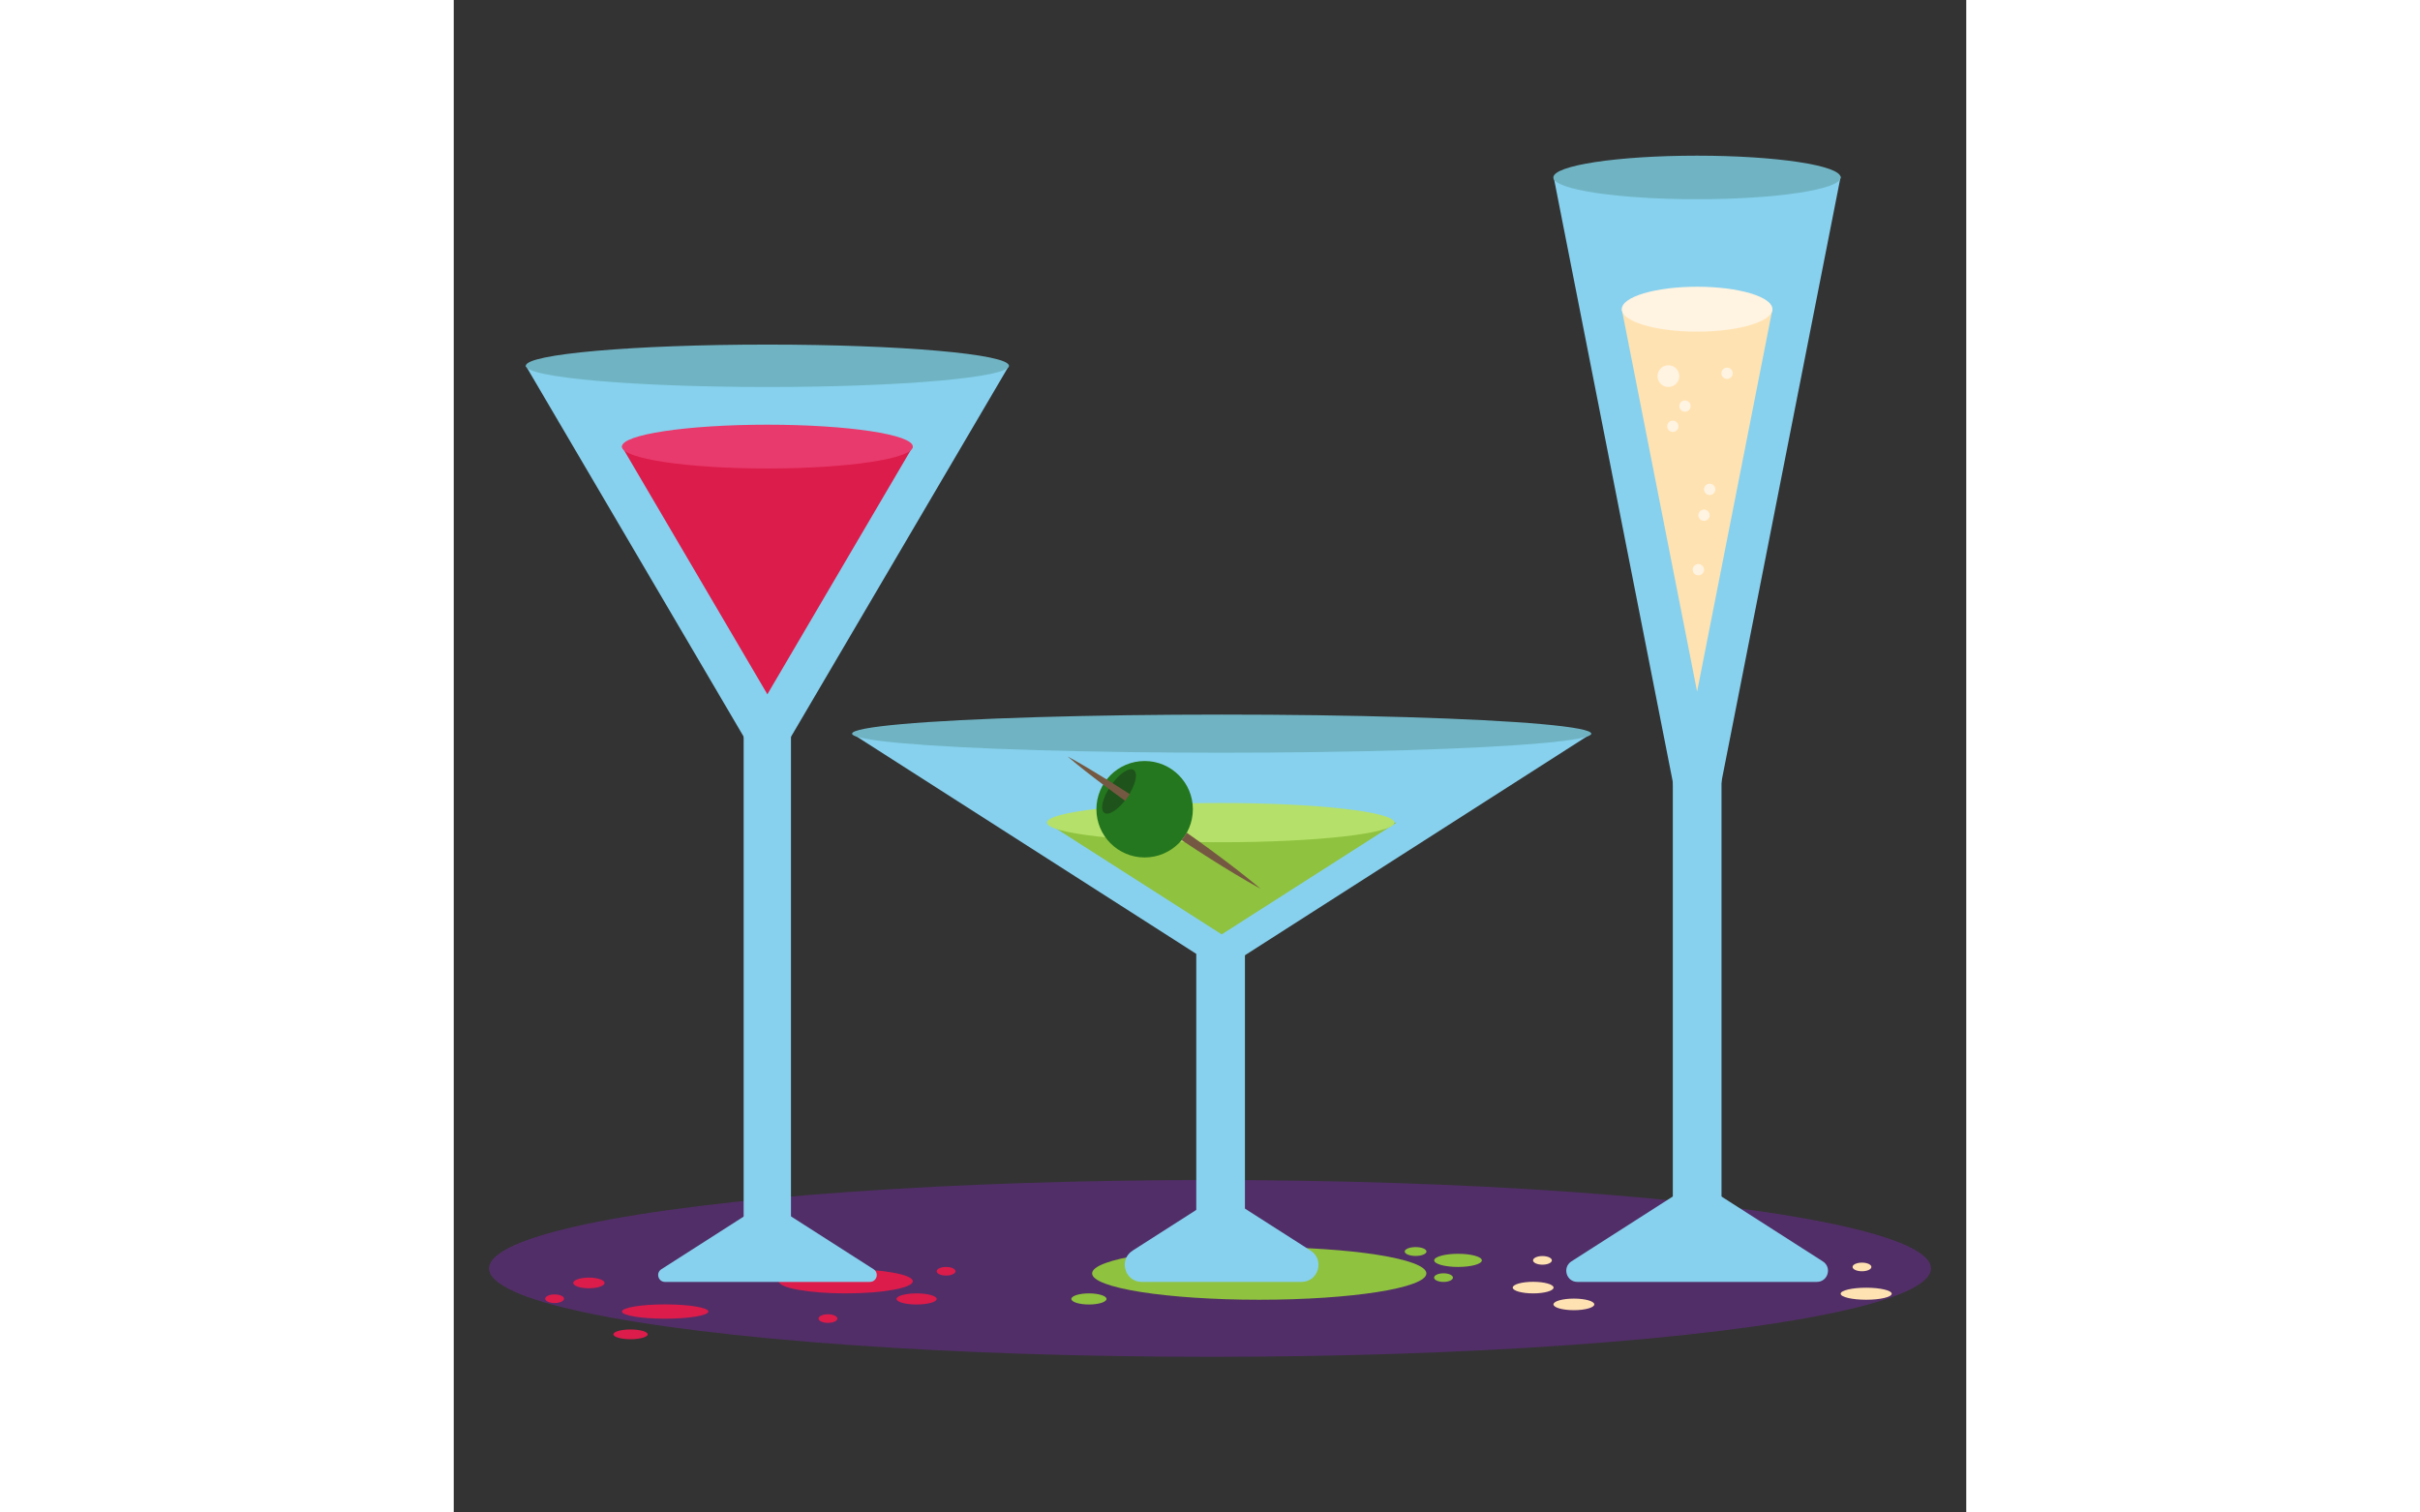 <?xml version="1.0" encoding="utf-8"?>
<!-- Generator: Adobe Illustrator 25.4.1, SVG Export Plug-In . SVG Version: 6.00 Build 0)  -->
<svg version="1.1" id="Layer_1" xmlns="http://www.w3.org/2000/svg" xmlns:xlink="http://www.w3.org/1999/xlink" width="128" height="80"
	 viewBox="0 0 133.3 133.3" style="enable-background:new 0 0 133.3 133.3;" xml:space="preserve">
<rect x="0" y="0" width="133.3" height="133.3" fill="#333333" stroke="none"/>
<style type="text/css">
	.st1{fill:#492960;}
	.st2{opacity:0.66;fill:#612D82;}
	.st3{fill:#8FC23F;}
	.st4{fill:#DC1C4B;}
	.st5{fill:#87D1EE;}
	.st6{fill:#FFE2B1;}
	.st7{fill:#70B4C4;}
	.st8{fill:#E83A6C;}
	.st9{fill:#FFF3E1;}
	.st10{fill:#B5E069;}
	.st11{fill:#24771E;}
	.st12{fill:#1E531B;}
	.st13{fill:#755841;}
</style>
<g>
	<ellipse class="st2" cx="66.65" cy="111.79" rx="63.54" ry="7.79"/>
	<ellipse class="st3" cx="70.99" cy="112.23" rx="14.73" ry="2.32"/>
	<ellipse class="st4" cx="34.55" cy="112.92" rx="5.91" ry="1.07"/>
	<g>
		<path class="st5" d="M59.83,110.22l7.04-4.5c0.49-0.31,1.12-0.31,1.61,0l7.04,4.5c1.26,0.81,0.69,2.76-0.81,2.76H60.64
			C59.14,112.98,58.57,111.02,59.83,110.22z"/>
		<path class="st5" d="M98.5,111.17l10.55-6.75c0.32-0.21,0.74-0.21,1.06,0l10.55,6.75c0.83,0.53,0.45,1.81-0.53,1.81H99.03
			C98.05,112.98,97.68,111.7,98.5,111.17z"/>
		<path class="st5" d="M18.3,111.86l9.02-5.77c0.2-0.13,0.46-0.13,0.66,0l9.02,5.77c0.51,0.33,0.28,1.12-0.33,1.12H18.62
			C18.02,112.98,17.78,112.19,18.3,111.86z"/>
		<polygon class="st5" points="48.93,32.24 27.64,68.48 6.35,32.24 		"/>
		<polygon class="st4" points="40.46,39.36 27.64,61.19 14.82,39.36 		"/>
		<polygon class="st5" points="122.23,15.57 109.58,79.79 96.93,15.57 		"/>
		<polygon class="st6" points="116.22,27.25 109.58,60.95 102.94,27.25 		"/>
		<rect x="25.55" y="62.98" class="st5" width="4.17" height="44.89"/>
		<rect x="107.44" y="63.77" class="st5" width="4.29" height="43.96"/>
		<rect x="65.44" y="63.77" class="st5" width="4.29" height="43.96"/>
		<polygon class="st5" points="100.25,64.66 67.68,85.5 35.11,64.66 		"/>
		<polygon class="st3" points="83.09,72.5 67.68,82.35 52.27,72.5 		"/>
		<ellipse class="st7" cx="27.64" cy="32.24" rx="21.29" ry="1.87"/>
		<ellipse class="st7" cx="109.57" cy="15.64" rx="12.66" ry="1.92"/>
		<ellipse class="st7" cx="67.68" cy="64.66" rx="32.57" ry="1.68"/>
		<ellipse class="st8" cx="27.64" cy="39.36" rx="12.82" ry="1.93"/>
		<ellipse class="st9" cx="109.58" cy="27.25" rx="6.64" ry="1.98"/>
		<ellipse class="st10" cx="67.59" cy="72.5" rx="15.31" ry="1.73"/>
		<g>
			<circle class="st11" cx="60.89" cy="71.32" r="4.25"/>

				<ellipse transform="matrix(0.565 -0.825 0.825 0.565 -32.071 78.715)" class="st12" cx="58.65" cy="69.78" rx="2.29" ry="0.89"/>
			<path class="st13" d="M59.38,70.29c-0.07,0.1-0.14,0.2-0.21,0.29c-0.33-0.24-0.67-0.49-1-0.73c-0.14-0.1-0.28-0.21-0.42-0.31
				c-0.17-0.12-0.34-0.25-0.51-0.38c-1.07-0.8-2.12-1.62-3.14-2.49c1.18,0.64,2.32,1.33,3.45,2.03c0.19,0.11,0.37,0.23,0.54,0.34
				c0.15,0.09,0.29,0.18,0.44,0.28c0.35,0.22,0.7,0.44,1.05,0.67C59.52,70.08,59.45,70.19,59.38,70.29z"/>
			<path class="st13" d="M64.6,73.39c0.82,0.57,1.63,1.16,2.44,1.76c1.38,1.02,2.75,2.07,4.07,3.18c-1.51-0.83-2.99-1.73-4.44-2.65
				c-0.85-0.54-1.69-1.08-2.52-1.64c0.08-0.1,0.16-0.21,0.24-0.32S64.54,73.5,64.6,73.39z"/>
		</g>
		<circle class="st9" cx="107.05" cy="33.15" r="0.96"/>
		<circle class="st9" cx="108.51" cy="35.79" r="0.5"/>
		<circle class="st9" cx="109.69" cy="50.21" r="0.5"/>
		<circle class="st9" cx="110.69" cy="43.13" r="0.5"/>
		<circle class="st9" cx="112.22" cy="32.9" r="0.5"/>
		<circle class="st9" cx="110.19" cy="45.41" r="0.5"/>
		<circle class="st9" cx="107.44" cy="37.57" r="0.5"/>
	</g>
	<ellipse class="st3" cx="55.98" cy="114.48" rx="1.55" ry="0.49"/>
	<ellipse class="st3" cx="88.51" cy="111.08" rx="2.1" ry="0.58"/>
	<ellipse class="st3" cx="87.23" cy="112.6" rx="0.83" ry="0.38"/>
	<ellipse class="st6" cx="124.11" cy="111.66" rx="0.83" ry="0.38"/>
	<ellipse class="st4" cx="32.98" cy="116.21" rx="0.83" ry="0.38"/>
	<ellipse class="st4" cx="8.89" cy="114.46" rx="0.83" ry="0.38"/>
	<ellipse class="st4" cx="43.39" cy="112.04" rx="0.83" ry="0.38"/>
	<ellipse class="st6" cx="95.95" cy="111.08" rx="0.83" ry="0.38"/>
	<ellipse class="st3" cx="84.77" cy="110.3" rx="0.96" ry="0.39"/>
	<ellipse class="st4" cx="18.63" cy="115.59" rx="3.81" ry="0.63"/>
	<ellipse class="st4" cx="15.58" cy="117.6" rx="1.51" ry="0.43"/>
	<ellipse class="st4" cx="11.91" cy="113.07" rx="1.38" ry="0.47"/>
	<ellipse class="st4" cx="40.79" cy="114.48" rx="1.77" ry="0.49"/>
	<ellipse class="st6" cx="95.13" cy="113.48" rx="1.8" ry="0.51"/>
	<ellipse class="st6" cx="98.72" cy="114.96" rx="1.8" ry="0.51"/>
	<ellipse class="st6" cx="124.48" cy="114.02" rx="2.25" ry="0.53"/>
</g>
</svg>
